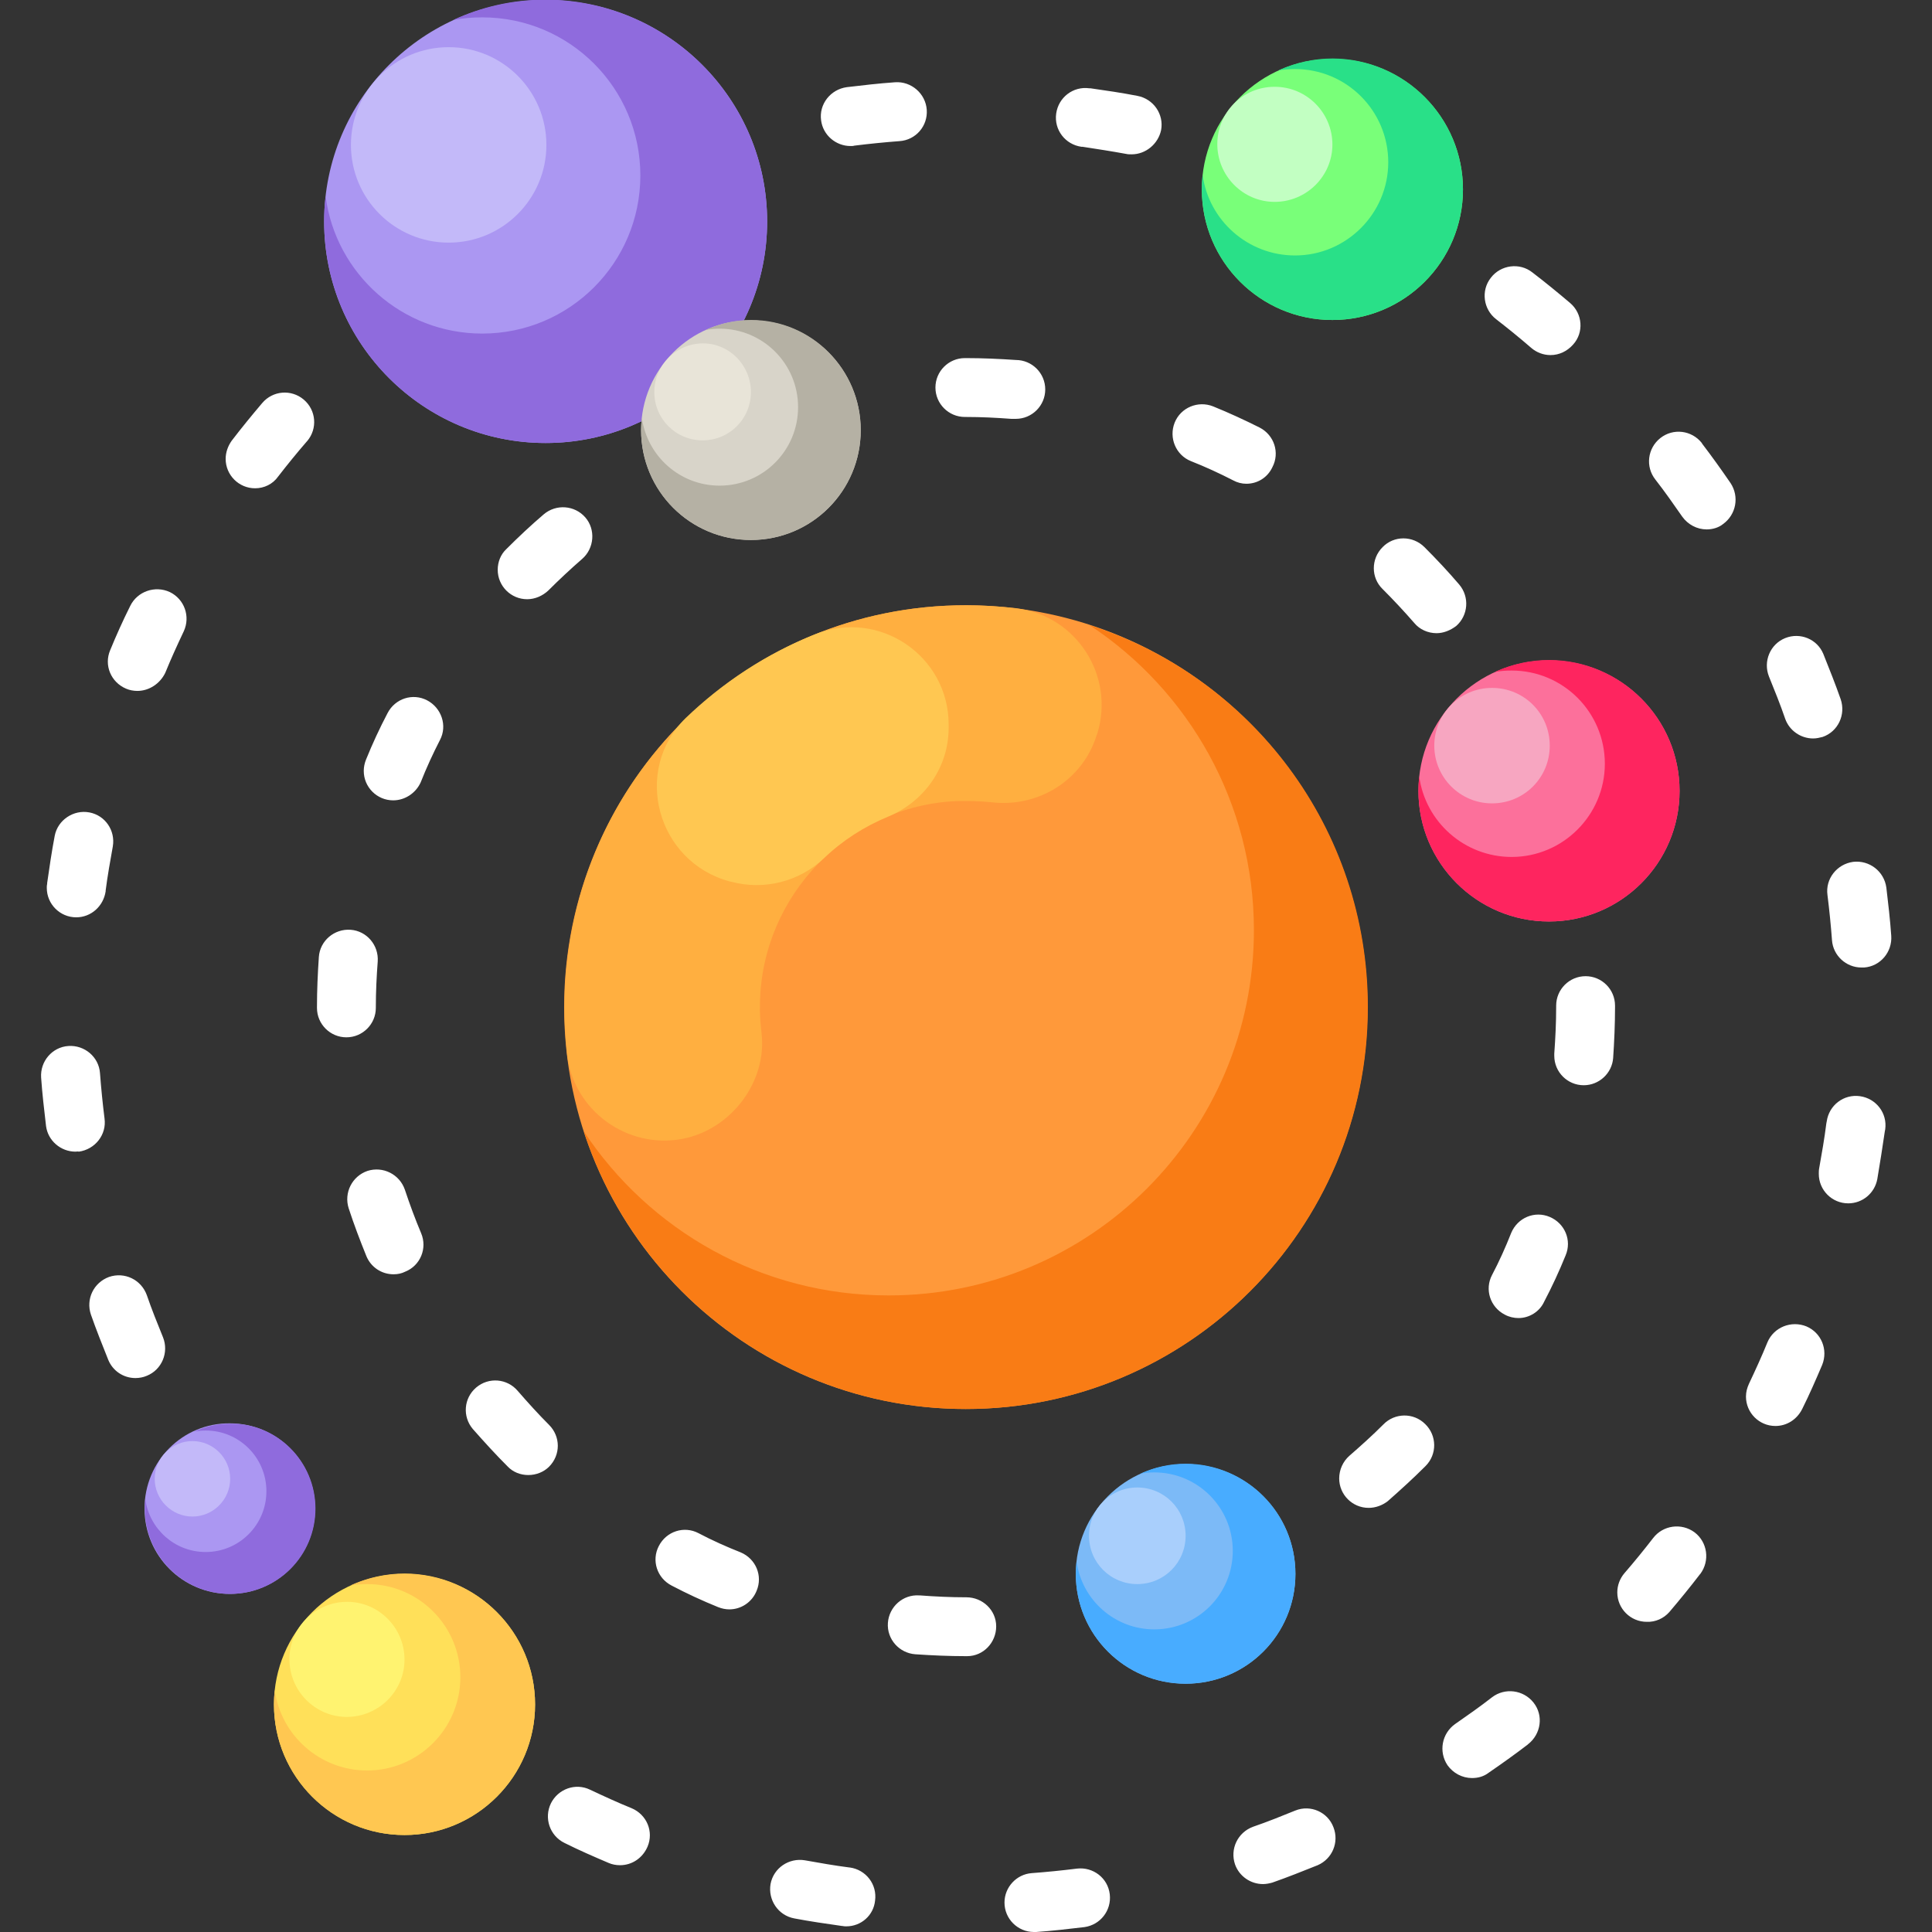 <?xml version="1.0" encoding="utf-8"?>
<!-- Generator: Adobe Illustrator 26.0.3, SVG Export Plug-In . SVG Version: 6.00 Build 0)  -->
<svg version="1.1" id="圖層_1" xmlns="http://www.w3.org/2000/svg" xmlns:xlink="http://www.w3.org/1999/xlink" x="0px" y="0px"
	 viewBox="0 0 512 512" style="enable-background:new 0 0 512 512;" xml:space="preserve">
<rect x="0" y="0" width="512" height="512" fill="#333333" stroke="none"/>
<style type="text/css">
	.st0{fill:#FF993A;}
	.st1{fill:#FFAF40;}
	.st2{fill:#FFC751;}
	.st3{fill:#F97C15;}
	.st4{fill:#FFFFFF;}
	.st5{fill:#FC709B;}
	.st6{fill:#F7A6C1;}
	.st7{fill:#FE255F;}
	.st8{fill:#FFE059;}
	.st9{fill:#FFF370;}
	.st10{fill:#79FF79;}
	.st11{fill:#C2FFC2;}
	.st12{fill:#29E088;}
	.st13{fill:#AB97F2;}
	.st14{fill:#C3B9F9;}
	.st15{fill:#8F6BDD;}
	.st16{fill:#7CBAF7;}
	.st17{fill:#A9CFFC;}
	.st18{fill:#48ACFF;}
	.st19{fill:#D8D4C9;}
	.st20{fill:#E8E4D8;}
	.st21{fill:#B5B1A4;}
</style>
<path class="st0" d="M149.5,266.9c0,58.8,47.6,106.5,106.4,106.5s106.5-47.6,106.5-106.4c0,0,0,0,0-0.1
	c0-58.8-47.7-106.5-106.5-106.5S149.5,208.1,149.5,266.9L149.5,266.9z"/>
<path class="st1" d="M201.8,273.6c-0.3-2.6-0.5-5.2-0.4-7.8c0.5-28.6,23.5-52.2,52-53.5c3.1-0.1,6.2,0,9.3,0.3
	c12.4,1.5,24.2-5.8,27.9-17.7l0.2-0.5c4.7-15.3-5.5-31.2-21.4-33.2c-4.3-0.5-8.7-0.8-13.2-0.8c-58.5-0.1-105.6,46.3-106.6,104.8
	c-0.1,4.9,0.2,9.7,0.7,14.4c1.8,14.8,16,25,30.6,22.2C193.8,299.3,203.4,286.6,201.8,273.6L201.8,273.6z"/>
<path class="st2" d="M193.4,233.6l0.5,0.1c8.7,2.3,18-0.1,24.5-6.3c4.9-4.7,10.7-8.4,17-11c9.6-4,16-13.1,16-23.5v-0.9
	c0-18.2-18.4-30.7-35.4-23.9c-12.8,5.1-24.4,12.7-34.3,22.2C167.5,204.2,174.1,228.4,193.4,233.6z"/>
<path class="st3" d="M362.5,266.9c0,58.8-47.7,106.5-106.5,106.5c-47.3,0-87.4-30.9-101.3-73.6c17.3,26.2,47,43.5,80.8,43.5
	c53.5,0,96.8-43.3,96.8-96.8c0-33.7-17.3-63.5-43.5-80.8C331.6,179.4,362.5,219.5,362.5,266.9L362.5,266.9z"/>
<path class="st4" d="M256.1,438.9H256c-4.5,0-9-0.2-13.4-0.5c-4.3-0.3-7.6-4-7.3-8.3c0.3-4.3,4-7.6,8.3-7.3c0.1,0,0.1,0,0.2,0
	c4,0.3,8.1,0.5,12.2,0.5h0.1c4.3,0,7.9,3.4,7.9,7.7c0,4.3-3.4,7.9-7.7,7.9C256.2,438.9,256.2,438.9,256.1,438.9z M306.8,430.9
	c-3.4,0-6.4-2.2-7.4-5.4c-1.3-4.1,0.9-8.5,5-9.9c0,0,0,0,0,0c3.9-1.3,7.7-2.7,11.5-4.2c4-1.6,8.6,0.4,10.2,4.4
	c1.6,3.9-0.3,8.4-4.2,10.1c-4.2,1.7-8.4,3.3-12.7,4.7C308.5,430.8,307.7,430.9,306.8,430.9L306.8,430.9z M193.3,426.5
	c-1,0-2-0.2-3-0.6c-4.2-1.7-8.3-3.6-12.3-5.7c-3.9-2-5.4-6.7-3.4-10.5c0,0,0,0,0,0c2-3.9,6.7-5.4,10.5-3.4c0,0,0,0,0,0
	c3.6,1.9,7.4,3.6,11.2,5.1c4,1.7,5.9,6.2,4.2,10.2C199.3,424.6,196.4,426.5,193.3,426.5L193.3,426.5z M362.7,399.6
	c-4.3,0-7.8-3.5-7.8-7.8c0-2.3,1-4.5,2.7-6c3.1-2.7,6.1-5.4,9-8.3c3-3.1,8-3.2,11.1-0.1c3.1,3,3.2,8,0.1,11.1c0,0-0.1,0.1-0.1,0.1
	c-3.2,3.2-6.5,6.2-9.9,9.2C366.4,398.9,364.6,399.6,362.7,399.6L362.7,399.6z M140,390.9c-2.1,0-4.1-0.8-5.5-2.3
	c-3.2-3.2-6.2-6.5-9.2-9.9c-2.8-3.3-2.4-8.2,0.9-11c3.3-2.8,8.2-2.4,11,0.9c2.7,3.1,5.4,6.1,8.3,9c3.1,3.1,3.1,8,0,11.1c0,0,0,0,0,0
	C144.1,390.1,142.1,390.9,140,390.9z M402.4,349.3c-1.2,0-2.5-0.3-3.6-0.9c-3.9-2-5.4-6.7-3.4-10.5c0,0,0,0,0,0
	c1.9-3.6,3.6-7.4,5.1-11.2c1.7-4,6.2-5.9,10.2-4.2c0,0,0,0,0,0c4,1.7,5.9,6.2,4.2,10.2c-1.7,4.2-3.6,8.3-5.7,12.3
	C408,347.6,405.3,349.3,402.4,349.3L402.4,349.3z M104.3,337.7c-3.2,0-6-1.9-7.2-4.8c-1.7-4.2-3.3-8.4-4.7-12.7
	c-1.3-4.1,0.9-8.5,5-9.9c0,0,0,0,0,0c4.1-1.3,8.5,0.9,9.9,5c0,0,0,0,0,0c1.3,3.9,2.7,7.7,4.3,11.5c1.7,4-0.2,8.6-4.2,10.2
	C106.4,337.5,105.4,337.7,104.3,337.7L104.3,337.7z M419.7,287.6c-4.3,0-7.8-3.5-7.8-7.8c0-0.2,0-0.4,0-0.6
	c0.3-4.1,0.5-8.2,0.5-12.3l0-0.4c0-4.3,3.5-7.8,7.8-7.8c4.3,0,7.8,3.5,7.8,7.8l0,0.4c0,4.5-0.2,9.1-0.5,13.5
	C427.2,284.4,423.8,287.6,419.7,287.6L419.7,287.6z M91.8,274.9c-4.3,0-7.8-3.5-7.8-7.8v-0.2c0-4.4,0.2-8.9,0.5-13.3
	c0.3-4.3,4.1-7.5,8.4-7.2c4.3,0.3,7.5,4.1,7.2,8.4l0,0c-0.3,4-0.5,8-0.5,12.1v0.2C99.6,271.4,96.1,274.9,91.8,274.9z M412.1,223.6
	c-3.4,0-6.4-2.2-7.4-5.4c-1.3-3.9-2.7-7.7-4.3-11.5c-1.7-4,0.2-8.6,4.2-10.2c4-1.7,8.6,0.2,10.2,4.2c1.7,4.2,3.3,8.4,4.7,12.6
	c1.3,4.1-0.9,8.5-5,9.9C413.8,223.4,412.9,223.6,412.1,223.6z M104.2,212.1c-4.3,0-7.8-3.5-7.8-7.8c0-1,0.2-2,0.6-3
	c1.7-4.2,3.6-8.3,5.7-12.3c2-3.9,6.7-5.4,10.5-3.4s5.4,6.7,3.4,10.5l0,0c-1.9,3.7-3.6,7.4-5.1,11.2
	C110.2,210.2,107.3,212.1,104.2,212.1L104.2,212.1z M380.7,167.8c-2.3,0-4.5-1-5.9-2.7c-2.7-3.1-5.5-6.1-8.4-9c-3.1-3-3.1-8,0-11.1
	c0,0,0,0,0,0c3-3.1,8-3.1,11.1,0c0,0,0,0,0,0c3.2,3.2,6.3,6.5,9.2,9.9c2.8,3.3,2.4,8.2-0.8,11c0,0,0,0,0,0
	C384.3,167.1,382.5,167.8,380.7,167.8L380.7,167.8z M139.7,158.8c-4.3,0-7.8-3.5-7.8-7.8c0-2.1,0.8-4.1,2.3-5.5
	c3.2-3.2,6.5-6.3,9.9-9.2c3.3-2.8,8.2-2.4,11,0.8s2.4,8.2-0.8,11l0,0c-3.1,2.7-6.1,5.5-9,8.4C143.8,157.9,141.8,158.8,139.7,158.8
	L139.7,158.8z M330.3,128.2c-1.2,0-2.4-0.3-3.5-0.9c-3.7-1.9-7.4-3.6-11.2-5.1c-4-1.6-5.9-6.2-4.3-10.2c1.6-4,6.2-5.9,10.2-4.3
	c0,0,0,0,0,0c4.2,1.7,8.3,3.6,12.3,5.6c3.9,2,5.4,6.7,3.4,10.5C335.9,126.6,333.2,128.2,330.3,128.2z M192.9,123.1
	c-4.3,0-7.8-3.5-7.8-7.8c0-3.2,1.9-6,4.8-7.2c4.2-1.7,8.4-3.3,12.7-4.7c4.1-1.3,8.5,0.9,9.9,5c1.3,4.1-0.9,8.5-5,9.8
	c-3.9,1.3-7.7,2.7-11.5,4.3C195,122.9,193.9,123.1,192.9,123.1z M268.6,111c-0.2,0-0.4,0-0.6,0c-4-0.3-8-0.5-12-0.5l-0.3,0
	c-4.3,0-7.8-3.5-7.8-7.8c0-4.3,3.5-7.8,7.8-7.8l0.3,0c4.4,0,8.8,0.2,13.2,0.5c4.3,0,7.8,3.5,7.8,7.8c0,4.3-3.5,7.8-7.8,7.8
	C269,111,268.8,111,268.6,111z M274,512c-4.3,0-7.8-3.5-7.8-7.8c0-4.1,3.2-7.5,7.2-7.8c4-0.3,8-0.7,12-1.2c4.3-0.5,8.2,2.5,8.7,6.8
	c0.5,4.3-2.5,8.1-6.7,8.7c-4.2,0.5-8.5,1-12.8,1.3C274.3,512,274.1,512,274,512L274,512z M224.3,510.5c-0.3,0-0.7,0-1.1-0.1l-0.1,0
	c-4.2-0.6-8.4-1.2-12.6-2c-4.3-0.8-7-4.9-6.3-9.1c0.8-4.3,4.9-7,9.1-6.3c3.9,0.7,7.9,1.4,11.8,1.9l0.1,0c4.3,0.6,7.3,4.5,6.7,8.8
	C231.5,507.6,228.2,510.5,224.3,510.5L224.3,510.5z M334.7,499.3c-3.3,0-6.3-2.1-7.4-5.2c-1.4-4.1,0.7-8.5,4.8-10c0,0,0,0,0,0
	c3.8-1.3,7.5-2.8,11.2-4.3c4-1.6,8.6,0.4,10.1,4.5c1.5,3.9-0.3,8.3-4.2,10c-4,1.6-8,3.2-12,4.6C336.5,499.1,335.6,499.3,334.7,499.3
	L334.7,499.3z M164.3,494.3c-1,0-2.1-0.2-3-0.6c-4-1.7-7.9-3.4-11.7-5.3c-3.9-1.9-5.5-6.6-3.6-10.5c1.9-3.8,6.5-5.5,10.4-3.6
	c3.6,1.7,7.3,3.4,11,4.9c4,1.7,5.9,6.2,4.2,10.2C170.3,492.4,167.5,494.3,164.3,494.3z M390.1,471.2c-2.6,0-5-1.3-6.5-3.4
	c-2.4-3.6-1.5-8.4,2-10.9c0,0,0,0,0,0c3.3-2.3,6.6-4.6,9.8-7.1c3.4-2.6,8.3-2,11,1.4s2,8.3-1.4,11c0,0-0.1,0-0.1,0.1
	c-3.4,2.6-6.9,5.1-10.4,7.5C393.2,470.8,391.7,471.2,390.1,471.2L390.1,471.2z M110.6,463.1c-1.7,0-3.4-0.6-4.8-1.6
	c-3.4-2.6-6.7-5.3-10-8.1c-3.3-2.8-3.6-7.8-0.7-11c2.8-3.2,7.7-3.6,11-0.8c3,2.6,6.2,5.2,9.3,7.6c3.4,2.6,4,7.6,1.4,11
	C115.3,462,113,463.1,110.6,463.1z M436.4,429.8c-4.3,0-7.8-3.5-7.8-7.8c0-1.9,0.7-3.7,1.9-5.1c2.6-3,5.2-6.2,7.6-9.3
	c2.6-3.4,7.5-4.1,11-1.5c3.4,2.6,4.1,7.5,1.5,11c0,0-0.1,0.1-0.1,0.1c-2.6,3.4-5.3,6.7-8.1,10C440.9,428.9,438.7,429.9,436.4,429.8z
	 M66.9,419c-2.4,0-4.8-1.1-6.2-3.1c-2.6-3.4-5.1-6.9-7.5-10.4c-2.4-3.6-1.5-8.4,2-10.9s8.4-1.5,10.9,2l0,0c2.3,3.3,4.6,6.6,7.1,9.8
	c2.6,3.4,2,8.4-1.5,11C70.2,418.4,68.6,419,66.9,419z M470.5,377.9c-4.3,0-7.8-3.5-7.8-7.8c0-1.2,0.3-2.3,0.8-3.4
	c1.7-3.6,3.4-7.3,4.9-11c1.7-4,6.3-5.8,10.3-4.2c4,1.7,5.8,6.2,4.2,10.2c-1.7,4-3.4,7.9-5.3,11.7
	C476.2,376.2,473.5,377.9,470.5,377.9L470.5,377.9z M35.9,365.2c-3.2,0-6-1.9-7.2-4.8c-1.6-4-3.2-8-4.6-12c-1.4-4.1,0.7-8.5,4.8-10
	c4.1-1.4,8.5,0.7,10,4.8c1.3,3.8,2.8,7.5,4.3,11.2c1.6,4-0.3,8.6-4.3,10.2C38,365,36.9,365.2,35.9,365.2L35.9,365.2z M489.8,318.9
	c-4.3,0-7.8-3.5-7.8-7.8c0-0.5,0-1,0.1-1.5c0.7-3.9,1.4-7.9,1.9-11.9l0.1-0.5c0.6-4.3,4.5-7.3,8.8-6.7c4.3,0.6,7.3,4.5,6.7,8.8
	c0,0,0,0,0,0l-0.1,0.5c-0.6,4.2-1.3,8.5-2,12.7C496.8,316.2,493.6,318.9,489.8,318.9L489.8,318.9z M20,305.2c-3.9,0-7.3-2.9-7.8-6.8
	c-0.5-4.3-1-8.5-1.3-12.8c-0.3-4.3,2.9-8.1,7.2-8.4c4.3-0.3,8.1,2.9,8.4,7.2c0.3,4,0.7,8,1.2,12c0.6,4.3-2.5,8.2-6.8,8.8
	C20.6,305.1,20.3,305.2,20,305.2L20,305.2z M493.3,256.4c-4.1,0-7.5-3.2-7.8-7.2c-0.3-4-0.7-8-1.2-12c-0.6-4.3,2.5-8.2,6.8-8.8
	c0,0,0,0,0,0c4.3-0.5,8.2,2.5,8.8,6.8c0.5,4.2,1,8.5,1.3,12.8c0.3,4.3-2.9,8.1-7.2,8.4C493.7,256.4,493.5,256.4,493.3,256.4
	L493.3,256.4z M20.2,243.1c-4.3,0-7.8-3.5-7.8-7.8c0-0.4,0-0.7,0.1-1.1l0-0.2c0.6-4.2,1.2-8.3,2-12.5c0.8-4.2,5-7,9.2-6.2
	c4.2,0.8,6.9,4.8,6.2,9c-0.7,3.9-1.4,7.8-1.9,11.7l0,0.2C27.4,240.2,24.1,243.1,20.2,243.1L20.2,243.1z M480.5,195.7
	c-3.3,0-6.3-2.1-7.4-5.2c-1.3-3.8-2.8-7.5-4.3-11.2c-1.6-4,0.3-8.6,4.3-10.2c4-1.6,8.5,0.3,10.1,4.2c1.6,4,3.2,8,4.6,12
	c1.4,4.1-0.7,8.6-4.8,10C482.2,195.5,481.4,195.7,480.5,195.7z M36.4,183.1c-1,0-2.1-0.2-3-0.6c-4-1.7-5.9-6.2-4.2-10.2c0,0,0,0,0,0
	c1.6-3.9,3.4-7.9,5.3-11.7c1.9-3.9,6.6-5.5,10.5-3.7c3.9,1.9,5.5,6.5,3.7,10.4c-1.7,3.6-3.4,7.3-4.9,11
	C42.4,181.2,39.5,183.1,36.4,183.1L36.4,183.1z M452.3,140.3c-2.6,0-5-1.3-6.5-3.4c-2.3-3.3-4.6-6.6-7.1-9.8
	c-2.7-3.4-2.1-8.3,1.3-11c3.4-2.7,8.3-2.1,11,1.3c0,0.1,0.1,0.1,0.1,0.2c2.6,3.4,5.1,6.9,7.5,10.4c2.4,3.6,1.5,8.4-2,10.9
	C455.5,139.8,453.9,140.3,452.3,140.3L452.3,140.3z M67.6,129.4c-4.3,0-7.8-3.5-7.8-7.8c0-1.7,0.6-3.4,1.6-4.8
	c2.6-3.4,5.3-6.7,8.1-10c2.8-3.3,7.7-3.7,11-0.9c3.3,2.8,3.7,7.7,0.9,11c0,0-0.1,0.1-0.1,0.1c-2.6,3-5.2,6.2-7.6,9.3
	C72.3,128.3,70,129.4,67.6,129.4L67.6,129.4z M410.9,94.1c-1.9,0-3.7-0.7-5.1-1.9c-3-2.6-6.2-5.2-9.3-7.6c-3.4-2.6-4.1-7.6-1.4-11
	c0,0,0,0,0,0c2.6-3.4,7.6-4.1,11-1.4c0,0,0,0,0,0c3.4,2.6,6.7,5.3,10,8.1c3.3,2.8,3.7,7.8,0.8,11C415.3,93.1,413.2,94.1,410.9,94.1
	L410.9,94.1z M111.6,85.6c-4.3,0-7.8-3.5-7.8-7.8c0-2.4,1.1-4.7,3.1-6.2c3.4-2.6,6.9-5.1,10.4-7.5c3.6-2.4,8.4-1.5,10.9,2
	c2.4,3.6,1.5,8.4-2,10.9c-3.3,2.3-6.6,4.6-9.8,7.1C115,85.1,113.3,85.6,111.6,85.6z M358.9,60.1c-1.2,0-2.3-0.3-3.4-0.8
	c-3.6-1.7-7.3-3.4-11-4.9c-4-1.7-5.9-6.2-4.2-10.2c1.7-4,6.2-5.9,10.2-4.2c0,0,0,0,0,0c4,1.6,7.9,3.4,11.7,5.2
	c3.9,1.9,5.5,6.5,3.7,10.4c0,0,0,0,0,0C364.6,58.4,361.9,60.1,358.9,60.1z M165.4,54.7c-4.3,0-7.8-3.5-7.8-7.8c0-3.2,1.9-6,4.8-7.2
	c4-1.6,8-3.2,12-4.6c4.1-1.4,8.5,0.7,10,4.8c0,0,0,0,0,0c1.4,4.1-0.7,8.5-4.8,10c0,0,0,0,0,0c-3.8,1.3-7.5,2.8-11.2,4.3
	C167.5,54.5,166.5,54.7,165.4,54.7z M299.9,40.9c-0.5,0-1,0-1.4-0.1c-3.8-0.7-7.7-1.3-11.6-1.9l-0.3,0c-4.3-0.6-7.3-4.5-6.7-8.8
	c0,0,0,0,0,0c0.6-4.3,4.5-7.3,8.8-6.7l0.3,0c4.2,0.6,8.3,1.2,12.4,2c4.3,0.8,7.1,4.9,6.3,9.1C306.9,38.2,303.6,40.9,299.9,40.9z
	 M225.4,38.7c-3.9,0-7.3-2.9-7.8-6.8c-0.6-4.3,2.5-8.2,6.8-8.8c0,0,0,0,0,0c4.2-0.5,8.5-1,12.8-1.3c4.3-0.3,8.1,3,8.4,7.3
	c0.3,4.3-2.9,8-7.2,8.3c-4,0.3-8,0.7-12,1.2C226.1,38.7,225.8,38.7,225.4,38.7L225.4,38.7z"/>
<path class="st5" d="M375.9,209.6c0,19.1,15.5,34.6,34.6,34.6c19.1,0,34.6-15.5,34.6-34.6c0,0,0,0,0,0c0-19.1-15.5-34.6-34.6-34.6
	C391.4,175,375.9,190.5,375.9,209.6C375.9,209.6,375.9,209.6,375.9,209.6z"/>
<path class="st6" d="M380.1,197.6c0,8.4,6.8,15.3,15.3,15.3s15.3-6.8,15.3-15.3s-6.8-15.3-15.3-15.3S380.1,189.2,380.1,197.6z"/>
<path class="st7" d="M445.1,209.6c0,19.1-15.5,34.6-34.6,34.6s-34.6-15.5-34.6-34.6c0-1.3,0.1-2.6,0.2-3.9
	c1.6,12.1,12,21.4,24.5,21.4c13.6,0,24.7-11.1,24.7-24.7c0-13.6-11-24.7-24.7-24.7c-1.5,0-3.1,0.1-4.5,0.4c4.5-2.1,9.5-3.2,14.5-3.2
	C429.6,175,445.1,190.5,445.1,209.6L445.1,209.6z"/>
<path class="st8" d="M72.6,451.7c0,19.1,15.5,34.6,34.6,34.6s34.6-15.5,34.6-34.6c0,0,0,0,0,0c0-19.1-15.5-34.6-34.6-34.6
	S72.6,432.6,72.6,451.7z"/>
<path class="st9" d="M76.7,439.7c0,8.4,6.8,15.3,15.2,15.3c8.4,0,15.3-6.8,15.3-15.2c0,0,0,0,0,0c0-8.4-6.8-15.3-15.2-15.3
	C83.6,424.5,76.7,431.3,76.7,439.7C76.7,439.7,76.7,439.7,76.7,439.7z"/>
<path class="st2" d="M141.8,451.7c0,19.1-15.5,34.6-34.6,34.6s-34.6-15.5-34.6-34.6c0-1.3,0.1-2.6,0.2-3.9
	c1.6,12.1,12,21.4,24.5,21.4c13.6,0,24.7-11.1,24.7-24.7c0-13.6-11-24.7-24.7-24.7c-1.6,0-3.1,0.1-4.5,0.4c4.5-2.1,9.5-3.2,14.5-3.2
	C126.3,417.1,141.8,432.6,141.8,451.7L141.8,451.7z"/>
<path class="st10" d="M318.5,50.2c0,19.1,15.5,34.6,34.6,34.6c19.1,0,34.6-15.5,34.6-34.6c0,0,0,0,0,0c0-19.1-15.5-34.6-34.6-34.6
	C334,15.6,318.5,31.1,318.5,50.2C318.5,50.2,318.5,50.2,318.5,50.2z"/>
<path class="st11" d="M322.6,38.2c0,8.4,6.8,15.3,15.2,15.3c8.4,0,15.3-6.8,15.3-15.2c0,0,0,0,0,0c0-8.4-6.8-15.3-15.3-15.3
	S322.6,29.8,322.6,38.2L322.6,38.2z"/>
<path class="st12" d="M387.7,50.2c0,19.1-15.5,34.6-34.6,34.6s-34.6-15.5-34.6-34.6c0-1.3,0.1-2.6,0.2-3.9
	c1.6,12.1,12,21.4,24.5,21.4c13.6,0,24.7-11.1,24.7-24.7s-11-24.7-24.7-24.7c-1.5,0-3.1,0.1-4.5,0.4c4.5-2.1,9.5-3.2,14.5-3.2
	C372.2,15.6,387.7,31.1,387.7,50.2z"/>
<path class="st13" d="M38.3,399.8c0,12.5,10.1,22.6,22.6,22.6s22.6-10.1,22.6-22.6l0,0c0-12.5-10.1-22.6-22.6-22.6
	C48.4,377.1,38.3,387.2,38.3,399.8C38.3,399.7,38.3,399.7,38.3,399.8z"/>
<path class="st14" d="M41,391.9c0,5.5,4.5,10,10,10c5.5,0,10-4.5,10-10c0,0,0,0,0,0c0-5.5-4.5-10-10-10
	C45.5,381.9,41,386.4,41,391.9C41,391.9,41,391.9,41,391.9z"/>
<path class="st15" d="M83.6,399.8c0,12.5-10.1,22.6-22.6,22.6s-22.6-10.1-22.6-22.6c0-0.9,0-1.7,0.1-2.5c1.1,7.9,7.8,14,16,14
	c8.9,0,16.1-7.2,16.1-16.1s-7.2-16.1-16.1-16.1c-1,0-2,0.1-3,0.3c3-1.4,6.2-2.1,9.5-2.1C73.4,377.1,83.6,387.3,83.6,399.8
	L83.6,399.8z"/>
<path class="st16" d="M285.1,417.1c0,16.1,13,29.1,29.1,29.1c16.1,0,29.1-13,29.1-29.1c0,0,0,0,0,0c0-16.1-13-29.1-29.1-29.1
	C298.1,388,285.1,401,285.1,417.1C285.1,417.1,285.1,417.1,285.1,417.1z"/>
<path class="st17" d="M288.6,407c0,7.1,5.7,12.8,12.8,12.8c7.1,0,12.8-5.7,12.8-12.8c0,0,0,0,0,0c0-7.1-5.7-12.8-12.8-12.8
	C294.3,394.2,288.6,399.9,288.6,407C288.6,407,288.6,407,288.6,407z"/>
<path class="st18" d="M343.3,417.1c0,16.1-13,29.1-29.1,29.1s-29.1-13-29.1-29.1c0-1.1,0.1-2.2,0.2-3.3c1.4,10.2,10.1,18,20.6,18
	c11.5,0,20.8-9.3,20.8-20.8s-9.3-20.8-20.8-20.8c-1.3,0-2.6,0.1-3.8,0.4c3.8-1.8,8-2.7,12.2-2.7C330.3,388,343.3,401,343.3,417.1
	L343.3,417.1z"/>
<path class="st13" d="M85.9,58.7c0,32.4,26.3,58.7,58.7,58.7c32.4,0,58.7-26.3,58.7-58.7c0,0,0,0,0,0C203.3,26.3,177,0,144.6,0
	S85.9,26.3,85.9,58.7z"/>
<path class="st14" d="M93,38.4c0,14.3,11.6,25.9,25.9,25.9c14.3,0,25.9-11.6,25.9-25.9c0,0,0,0,0,0c0-14.3-11.6-25.9-25.9-25.9
	S93,24.1,93,38.4C93,38.3,93,38.3,93,38.4z"/>
<path class="st15" d="M203.3,58.7c0,32.4-26.3,58.7-58.7,58.7S85.9,91.1,85.9,58.7c0-2.2,0.1-4.4,0.4-6.6
	c2.7,20.5,20.3,36.3,41.5,36.3c23.1,0,41.9-18.7,41.9-41.9c0-23.1-18.7-41.9-41.9-41.9c-2.6,0-5.2,0.2-7.7,0.7
	c7.5-3.5,15.8-5.4,24.5-5.4C177,0,203.3,26.3,203.3,58.7L203.3,58.7z"/>
<path class="st19" d="M169.9,114c0,16.1,13,29.1,29.1,29.1s29.1-13,29.1-29.1c0,0,0,0,0,0c0-16.1-13-29.1-29.1-29.1
	C183,84.8,169.9,97.9,169.9,114C169.9,113.9,169.9,114,169.9,114z"/>
<path class="st20" d="M173.4,103.9c0,7.1,5.7,12.8,12.8,12.8c7.1,0,12.8-5.7,12.8-12.8S193.3,91,186.3,91
	C179.2,91,173.4,96.8,173.4,103.9z"/>
<path class="st21" d="M228.1,114c0,16.1-13,29.1-29.1,29.1s-29.1-13-29.1-29.1c0-1.1,0.1-2.2,0.2-3.3c1.4,10.2,10.1,18,20.6,18
	c11.5,0,20.8-9.3,20.8-20.8s-9.3-20.8-20.8-20.8c-1.3,0-2.6,0.1-3.8,0.4c3.8-1.8,8-2.7,12.2-2.7C215.1,84.8,228.1,97.9,228.1,114
	L228.1,114z"/>
</svg>
